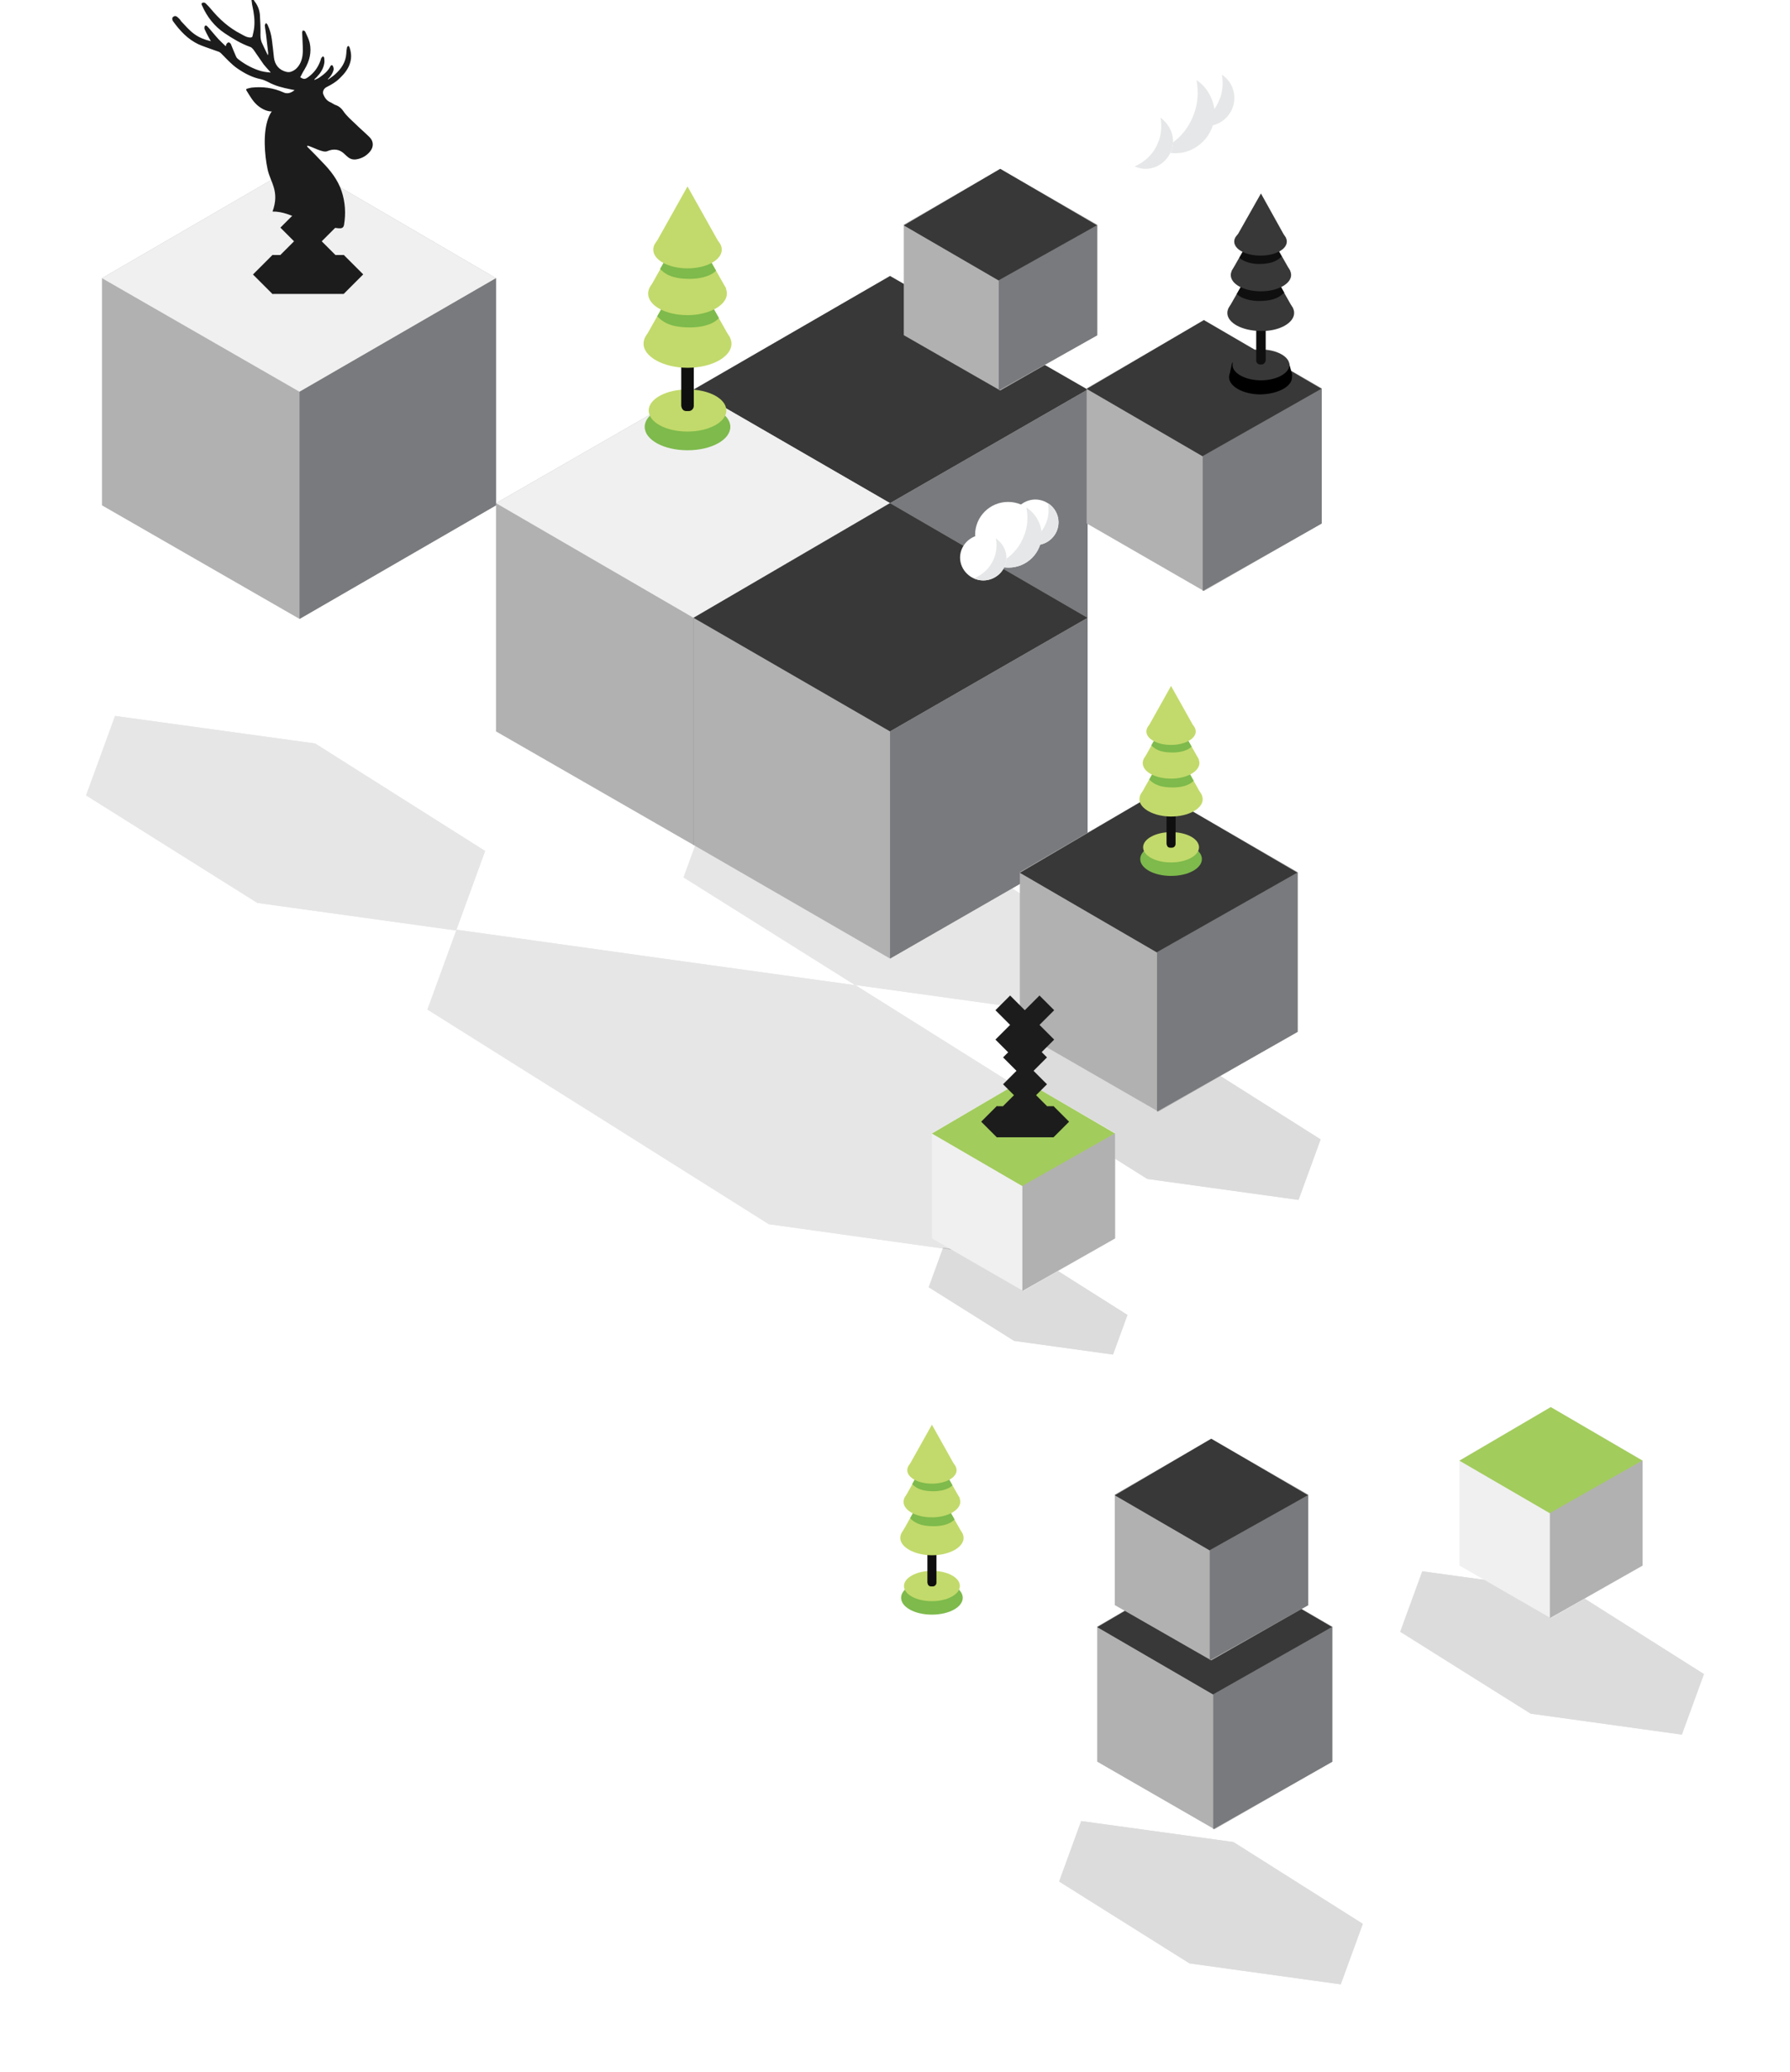 <svg width="509" height="589" viewBox="0 0 509 589" fill="none" xmlns="http://www.w3.org/2000/svg">
<g opacity="0.14" filter="url(#filter0_f_43_7224)">
<path d="M447.739 452.649L484.516 475.899L478.243 493.096L435.164 487.126L398.135 463.878L404.408 446.681L447.739 452.649Z" fill="black"/>
<path d="M404.408 446.681L441.437 469.929L484.516 475.899L447.739 452.649L404.408 446.681Z" fill="black"/>
<path d="M441.438 469.93L435.166 487.127L478.245 493.097L484.517 475.9L441.438 469.93Z" fill="black"/>
</g>
<g opacity="0.14" filter="url(#filter1_f_43_7224)">
<path d="M350.739 523.649L387.516 546.899L381.243 564.096L338.164 558.126L301.135 534.878L307.408 517.681L350.739 523.649Z" fill="black"/>
<path d="M307.408 517.681L344.437 540.929L387.516 546.899L350.739 523.649L307.408 517.681Z" fill="black"/>
<path d="M344.438 540.93L338.166 558.127L381.245 564.097L387.517 546.9L344.438 540.93Z" fill="black"/>
</g>
<g opacity="0.1" filter="url(#filter2_f_43_7224)">
<path d="M243.29 280.087L291.945 310.635L283.664 333.341L226.766 325.39L178.402 294.948L186.684 272.243L243.29 280.087Z" fill="black"/>
<path d="M186.684 272.243L235.048 302.684L291.945 310.635L243.29 280.087L186.684 272.243Z" fill="black"/>
<path d="M235.047 302.684L226.766 325.39L283.663 333.341L291.944 310.635L235.047 302.684Z" fill="black"/>
<path d="M186.683 272.243L235.047 302.684L226.765 325.39L170.159 317.545L121.504 286.997L129.785 264.292L186.683 272.243Z" fill="black"/>
<path d="M129.785 264.292L178.401 294.948L235.047 302.684L186.683 272.243L129.785 264.292Z" fill="black"/>
<path d="M178.402 294.948L170.16 317.545L226.766 325.39L235.047 302.684L178.402 294.948Z" fill="black"/>
<path d="M235.047 302.684L283.663 333.341L275.421 355.938L218.524 347.987L170.16 317.545L178.402 294.948L235.047 302.684Z" fill="black"/>
<path d="M178.402 294.948L226.766 325.39L283.663 333.341L235.047 302.684L178.402 294.948Z" fill="black"/>
<path d="M226.766 325.39L218.524 347.987L275.421 355.938L283.663 333.341L226.766 325.39Z" fill="black"/>
<path d="M259.519 234.678L307.843 265.228L299.601 287.825L242.995 279.981L194.34 249.433L202.582 226.836L259.519 234.678Z" fill="black"/>
<path d="M202.582 226.836L251.237 257.384L307.843 265.228L259.519 234.678L202.582 226.836Z" fill="black"/>
<path d="M251.238 257.384L242.997 279.981L299.602 287.826L307.844 265.229L251.238 257.384Z" fill="black"/>
<path d="M89.624 211.363L137.948 241.913L129.707 264.51L73.101 256.665L24.445 226.117L32.687 203.52L89.624 211.363Z" fill="black"/>
<path d="M32.687 203.52L81.343 234.068L137.948 241.913L89.624 211.363L32.687 203.52Z" fill="black"/>
<path d="M81.34 234.068L73.098 256.665L129.704 264.51L137.946 241.913L81.34 234.068Z" fill="black"/>
</g>
<path d="M253.09 78.461L309.267 110.749V175.634L253.09 207.922L197.223 175.634V110.749L253.09 78.461Z" fill="#B1B1B1"/>
<path d="M197.223 110.749L253.09 143.036L309.267 110.749L253.09 78.461L197.223 110.749Z" fill="#383838"/>
<path d="M253.09 143.037V207.922L309.267 175.635V110.749L253.09 143.037Z" fill="#797A7D"/>
<path d="M197.22 110.749L253.087 143.037V207.922L197.22 240.21L141.043 207.922V143.037L197.22 110.749Z" fill="#B1B1B1"/>
<path d="M141.043 143.037L197.22 175.635L253.087 143.037L197.22 110.749L141.043 143.037Z" fill="#F0F0F0"/>
<path d="M197.223 175.634V240.209L253.09 207.922V143.036L197.223 175.634Z" fill="#797A7D"/>
<path d="M253.09 143.036L309.267 175.634V240.209L253.09 272.497L197.223 240.209V175.634L253.09 143.036Z" fill="#B1B1B1"/>
<path d="M197.223 175.634L253.09 207.922L309.267 175.634L253.09 143.036L197.223 175.634Z" fill="#383838"/>
<path d="M253.09 207.921V272.497L309.267 240.209V175.634L253.09 207.921Z" fill="#797A7D"/>
<path d="M85.177 46.484L141.044 79.082V143.658L85.177 175.945L29 143.658V79.082L85.177 46.484Z" fill="#B1B1B1"/>
<path d="M29 79.082L85.177 111.37L141.044 79.082L85.177 46.484L29 79.082Z" fill="#F0F0F0"/>
<path d="M85.176 111.37V175.945L141.043 143.657V79.082L85.176 111.37Z" fill="#797A7D"/>
<g clip-path="url(#clip0_43_7224)">
<path d="M87.552 56.885L79.731 64.706L87.552 72.527L95.373 64.706L87.552 56.885Z" fill="#1C1C1C"/>
<path d="M87.552 64.657L79.731 72.478L87.552 80.3L95.373 72.478L87.552 64.657Z" fill="#1C1C1C"/>
<path d="M97.719 72.433L92.152 78L97.719 83.567L103.285 78L97.719 72.433Z" fill="#1C1C1C"/>
<path d="M77.5 72.463L71.934 78.029L77.5 83.596L83.067 78.029L77.5 72.463Z" fill="#1C1C1C"/>
<path d="M97.679 72.496H77.5V83.607H97.679V72.496Z" fill="#1C1C1C"/>
<path d="M105.051 38.964C103.756 37.668 102.311 36.473 101.016 35.177C99.82 34.031 98.524 32.935 97.627 31.59C96.88 30.494 96.033 29.995 94.837 29.646C94.389 29.497 94.04 29.447 93.741 29.348C93.691 29.348 93.641 29.397 93.542 29.348C90.203 28.55 86.467 27.305 82.979 27.853C79.79 29.447 77.498 30.244 76.252 33.682C74.758 37.768 75.206 43.996 76.103 48.181C76.9 51.868 79.591 54.36 77.498 60.139C83.278 60.04 87.812 64.873 93.542 64.674C95.435 64.474 97.528 65.72 97.827 63.926C98.375 60.688 98.175 57.449 97.129 54.31C96.033 51.071 93.99 48.48 91.648 46.089C90.901 45.292 88.111 42.402 87.314 41.654C87.363 41.555 87.413 41.505 87.463 41.405C88.758 41.704 91.848 43.498 92.994 43C94.887 42.203 96.581 42.352 98.076 43.897C98.325 44.146 98.624 44.395 98.923 44.644C99.62 45.242 100.467 45.441 101.364 45.292C102.909 45.042 104.204 44.295 105.201 43.099C106.297 41.804 106.297 40.16 105.051 38.964Z" fill="#1C1C1C"/>
<path d="M79.293 31.39C79.493 31.34 79.742 31.24 79.991 31.191C80.041 31.191 80.041 31.191 80.14 31.24C79.991 31.589 79.791 31.938 79.642 32.287C79.443 32.735 79.243 33.233 79.044 33.682C81.037 32.636 83.08 31.739 85.272 31.091C88.461 30.194 91.749 29.845 95.088 29.746C94.689 29.497 94.291 29.198 93.892 29.048C92.895 28.6 92.347 27.802 91.949 26.856C91.65 26.059 92.049 25.162 92.846 24.763C94.241 24.066 95.536 23.318 96.632 22.222C97.928 20.976 99.074 19.581 99.572 17.788C100.02 16.293 99.871 14.848 99.373 13.403C99.323 13.254 99.174 13.154 99.024 13.054C98.874 13.204 98.675 13.303 98.675 13.503C98.576 14.051 98.476 14.649 98.476 15.197C98.326 17.688 97.031 19.581 95.237 21.176C94.639 21.724 93.942 22.122 93.294 22.621L93.244 22.521C93.543 22.172 93.892 21.823 94.141 21.425C94.44 20.976 94.689 20.478 94.839 19.93C94.938 19.581 94.839 19.183 94.689 18.834C94.54 18.435 94.141 18.435 93.942 18.834C93.244 20.279 91.999 21.226 90.703 22.122C90.305 22.372 89.856 22.521 89.458 22.72L89.358 22.621C89.557 22.421 89.757 22.172 90.006 21.973C91.102 20.827 91.949 19.581 92.198 18.037C92.298 17.538 92.248 16.99 92.198 16.492C92.198 16.293 91.999 16.143 91.849 15.994C91.7 16.143 91.5 16.293 91.401 16.442C91.251 16.691 91.201 16.99 91.102 17.289C90.404 19.233 89.258 20.777 87.564 21.973C86.717 22.571 86.368 22.571 85.372 21.973C85.77 21.226 86.119 20.478 86.568 19.781C88.013 17.389 88.66 14.848 88.062 12.157C87.763 10.961 87.215 9.965 86.767 8.969C86.667 8.769 86.368 8.719 86.119 8.62C86.069 8.819 85.92 9.018 85.92 9.218C85.97 11.011 86.119 12.805 86.119 14.599C86.069 16.093 85.77 17.538 84.874 18.784C84.326 19.532 83.678 20.079 82.781 20.378C82.382 20.528 81.884 20.528 81.436 20.428C79.393 19.93 78.147 18.485 77.898 16.343C77.699 14.649 77.549 12.905 77.3 11.211C77.101 9.716 76.702 8.321 76.055 6.976C75.955 6.826 75.756 6.677 75.656 6.527C75.556 6.726 75.307 6.976 75.307 7.175C75.357 8.072 75.556 8.919 75.656 9.816C75.855 11.559 76.055 13.303 76.254 15.047C76.254 15.246 76.254 15.496 76.154 15.695C75.905 15.147 75.606 14.599 75.357 14.051C75.108 13.552 74.909 13.054 74.659 12.556C74.211 11.759 74.062 10.912 74.062 9.965C74.111 8.072 74.012 6.228 73.912 4.335C73.812 2.84 73.264 1.495 72.368 0.349C72.268 0.249 72.218 0.1 72.168 0H71.52C71.62 0.548 71.62 1.146 71.77 1.694C72.218 3.737 72.517 5.83 72.268 7.922C72.168 8.769 71.969 9.566 71.77 10.414C71.72 10.513 71.52 10.613 71.371 10.663C70.275 10.712 69.428 10.164 68.531 9.666C65.093 7.922 62.353 5.431 59.961 2.541C59.562 2.043 59.114 1.594 58.666 1.146C58.616 1.096 58.516 0.997 58.466 0.947C58.167 0.698 57.819 0.648 57.47 0.847C57.171 1.046 57.37 1.395 57.47 1.594C58.865 4.783 60.958 7.474 63.847 9.417C66.139 10.961 68.531 12.406 71.172 13.353C71.52 13.453 71.819 13.802 72.069 14.101C73.065 15.496 73.962 16.891 74.958 18.286C75.457 18.934 76.055 19.532 76.603 20.179C76.702 20.279 76.802 20.428 77.001 20.628C75.656 20.528 74.41 20.329 73.215 19.88C71.172 19.133 69.328 18.087 67.634 16.741C67.435 16.592 67.236 16.343 67.136 16.093C66.638 14.997 66.189 13.851 65.741 12.755C65.691 12.606 65.641 12.456 65.541 12.357C65.392 12.207 65.143 12.008 64.993 12.058C64.794 12.058 64.595 12.257 64.445 12.456C64.296 12.656 64.296 12.905 64.196 13.154C63.499 12.456 62.751 11.809 62.103 11.111C61.356 10.314 60.659 9.417 59.911 8.57C59.662 8.271 59.413 7.972 59.164 7.723C58.915 7.474 58.666 7.075 58.317 7.324C58.117 7.474 58.068 7.972 58.167 8.271C58.516 9.068 58.915 9.816 59.313 10.563C59.513 10.912 59.712 11.261 59.961 11.709C58.217 11.31 56.722 10.712 55.377 9.766C53.882 8.719 52.736 7.324 51.491 6.029C51.242 5.58 50.893 5.232 50.494 4.883C50.046 4.484 49.647 4.484 49.249 4.783C48.9 5.082 48.9 5.531 49.199 6.029C51.142 8.719 53.384 11.161 56.473 12.606C57.819 13.204 59.264 13.652 60.609 14.15C61.107 14.35 61.655 14.499 62.153 14.698C62.452 14.798 62.701 14.997 62.901 15.197C64.395 16.691 65.791 18.286 67.534 19.482C69.577 20.877 71.72 22.023 74.211 22.521C74.859 22.671 75.556 22.969 76.154 23.268C78.197 24.414 80.439 24.962 82.731 25.411C83.08 25.461 83.379 25.56 83.778 25.61C82.781 26.407 81.735 26.806 80.589 26.258C77.699 24.962 74.659 24.564 71.52 24.913C71.122 24.962 70.674 25.112 70.275 25.212C70.026 25.261 69.926 25.461 70.076 25.71C71.072 27.304 71.969 28.998 73.513 30.194C75.307 31.589 77.201 32.087 79.293 31.39Z" fill="#1C1C1C"/>
</g>
<g opacity="0.14" filter="url(#filter3_f_43_7224)">
<path d="M338.739 300.649L375.516 323.899L369.243 341.096L326.164 335.126L289.135 311.878L295.408 294.681L338.739 300.649Z" fill="black"/>
<path d="M295.408 294.681L332.437 317.929L375.516 323.899L338.739 300.649L295.408 294.681Z" fill="black"/>
<path d="M332.438 317.93L326.166 335.127L369.245 341.097L375.517 323.9L332.438 317.93Z" fill="black"/>
</g>
<g opacity="0.14" filter="url(#filter4_f_43_7224)">
<path d="M296.523 358.59L320.597 373.809L316.491 385.066L288.291 381.158L264.052 365.94L268.158 354.683L296.523 358.59Z" fill="black"/>
<path d="M268.158 354.683L292.397 369.901L320.597 373.809L296.523 358.59L268.158 354.683Z" fill="black"/>
<path d="M292.396 369.901L288.29 381.158L316.49 385.066L320.596 373.809L292.396 369.901Z" fill="black"/>
</g>
<g clip-path="url(#clip1_43_7224)">
<path d="M350.999 27.901C350.999 23.604 347.453 20 343.226 20C338.999 20 335.453 23.604 335.453 27.901C335.453 32.198 338.999 35.802 343.226 35.802C347.589 35.802 350.999 32.198 350.999 27.901Z" fill="white"/>
<path d="M347.453 21.247C347.863 23.604 347.726 26.237 346.635 28.594C345.408 31.643 342.953 33.861 340.09 35.108C341.044 35.524 342.135 35.801 343.226 35.801C347.453 35.801 350.999 32.198 350.999 27.901C350.999 25.128 349.635 22.633 347.453 21.247Z" fill="#E6E7E8"/>
<path d="M345.274 32.198C345.274 25.961 340.229 20.832 334.092 20.832C327.956 20.832 323.047 25.961 323.047 32.198C323.047 38.436 328.092 43.565 334.229 43.565C340.365 43.565 345.274 38.575 345.274 32.198Z" fill="white"/>
<path d="M340.227 22.773C340.908 26.238 340.636 29.842 339.136 33.307C337.363 37.604 333.954 40.931 329.727 42.594C331.09 43.149 332.59 43.565 334.227 43.565C340.363 43.565 345.408 38.436 345.408 32.198C345.272 28.317 343.227 24.713 340.227 22.773Z" fill="#E6E7E8"/>
<path d="M333.545 40.099C333.545 35.802 330 32.198 325.773 32.198C321.545 32.198 318 35.802 318 40.099C318 44.396 321.545 48 325.773 48C330 48 333.545 44.535 333.545 40.099Z" fill="white"/>
<path d="M330 33.445C330.409 35.802 330.273 38.435 329.182 40.792C327.955 43.841 325.5 46.059 322.637 47.307C323.591 47.722 324.682 48 325.773 48C330 48 333.546 44.396 333.546 40.099C333.546 37.327 332.046 34.97 330 33.445Z" fill="#E6E7E8"/>
</g>
<g clip-path="url(#clip2_43_7224)">
<path d="M300.999 148.49C300.999 144.96 297.99 142 294.404 142C290.817 142 287.809 144.96 287.809 148.49C287.809 152.02 290.817 154.98 294.404 154.98C298.106 154.98 300.999 152.02 300.999 148.49Z" fill="white"/>
<path d="M297.99 143.024C298.337 144.96 298.222 147.123 297.296 149.059C296.255 151.564 294.172 153.386 291.742 154.411C292.552 154.752 293.478 154.98 294.403 154.98C297.99 154.98 300.998 152.019 300.998 148.49C300.998 146.213 299.841 144.163 297.99 143.024Z" fill="#E6E7E8"/>
<path d="M296.141 152.02C296.141 146.896 291.86 142.684 286.653 142.684C281.447 142.684 277.281 146.896 277.281 152.02C277.281 157.144 281.562 161.357 286.769 161.357C291.975 161.357 296.141 157.258 296.141 152.02Z" fill="white"/>
<path d="M291.858 144.277C292.437 147.124 292.205 150.084 290.933 152.931C289.429 156.461 286.536 159.193 282.949 160.56C284.106 161.015 285.379 161.357 286.767 161.357C291.974 161.357 296.255 157.144 296.255 152.02C296.139 148.832 294.404 145.871 291.858 144.277Z" fill="#E6E7E8"/>
<path d="M286.19 158.51C286.19 154.98 283.182 152.02 279.595 152.02C276.008 152.02 273 154.98 273 158.51C273 162.039 276.008 165 279.595 165C283.182 165 286.19 162.153 286.19 158.51Z" fill="white"/>
<path d="M283.182 153.045C283.529 154.981 283.413 157.144 282.487 159.08C281.446 161.585 279.363 163.406 276.934 164.431C277.744 164.773 278.669 165 279.595 165C283.182 165 286.19 162.04 286.19 158.51C286.19 156.233 284.917 154.297 283.182 153.045Z" fill="#E6E7E8"/>
</g>
<path d="M284.424 48L312 63.863V95.288L284.424 111L257 95.288V63.863L284.424 48Z" fill="#B1B1B1"/>
<path d="M257 64.077L284.424 80L312 64.077L284.424 48L257 64.077Z" fill="#383838"/>
<path d="M284 79.667V111L312 95.333V64L284 79.667Z" fill="#797A7D"/>
<path d="M329.391 225L369 247.914V293.305L329.391 316L290 293.305V247.914L329.391 225Z" fill="#B1B1B1"/>
<path d="M290 248.11L329.391 271L369 248.11L329.391 225L290 248.11Z" fill="#383838"/>
<path d="M329 270.667V316L369 293.333V248L329 270.667Z" fill="#797A7D"/>
<path d="M290.972 307L317.088 322.108V352.036L290.972 367L265 352.036V322.108L290.972 307Z" fill="#F0F0F0"/>
<path d="M265 322.237L290.972 337.33L317.088 322.237L290.972 307L265 322.237Z" fill="#A2CC5C"/>
<path d="M290.715 337.11V367L317.088 352.055V322.165L290.715 337.11Z" fill="#B1B1B1"/>
<path d="M440.972 400L467.088 415.108V445.036L440.972 460L415 445.036V415.108L440.972 400Z" fill="#F0F0F0"/>
<path d="M415 415.237L440.972 430.33L467.088 415.237L440.972 400L415 415.237Z" fill="#A2CC5C"/>
<path d="M440.715 430.11V460L467.088 445.055V415.165L440.715 430.11Z" fill="#B1B1B1"/>
<path d="M342.33 91L375.846 110.388V148.796L342.33 168L309 148.796V110.388L342.33 91Z" fill="#B1B1B1"/>
<path d="M309 110.555L342.33 129.923L375.846 110.555L342.33 91L309 110.555Z" fill="#383838"/>
<path d="M342 129.641V168L375.846 148.821V110.462L342 129.641Z" fill="#797A7D"/>
<path d="M345.33 443L378.846 462.388V500.796L345.33 520L312 500.796V462.388L345.33 443Z" fill="#B1B1B1"/>
<path d="M312 462.555L345.33 481.923L378.846 462.555L345.33 443L312 462.555Z" fill="#383838"/>
<path d="M345 481.641V520L378.846 500.821V462.462L345 481.641Z" fill="#797A7D"/>
<g clip-path="url(#clip3_43_7224)">
<path d="M324.233 244.21C324.233 241.576 328.09 239.421 332.999 239.421C337.908 239.421 341.766 241.576 341.766 244.21C341.766 246.844 337.908 249 332.999 249C328.09 249 324.233 246.844 324.233 244.21Z" fill="#7EBA4C"/>
<path d="M325.053 240.858C325.053 238.464 328.676 236.548 333.001 236.548C337.443 236.548 340.949 238.464 340.949 240.858C340.949 243.253 337.326 245.169 333.001 245.169C328.56 245.169 325.053 243.253 325.053 240.858Z" fill="#C2DA6B"/>
<path d="M332.766 240.977H333.233C333.818 240.977 334.285 240.499 334.285 239.9V224.334C334.285 223.736 333.818 223.257 333.233 223.257H332.766C332.181 223.257 331.714 223.736 331.714 224.334V239.9C331.831 240.618 332.181 240.977 332.766 240.977Z" fill="#0F0F0F"/>
<path d="M324 227.209C324 224.455 327.974 222.3 333 222.3C337.909 222.3 342 224.455 342 227.209C342 229.843 338.026 232.118 333 232.118C328.091 232.118 324 229.843 324 227.209Z" fill="#C2DA6B"/>
<path d="M332.999 210.565L324.233 226.131H341.766L332.999 210.565Z" fill="#C2DA6B"/>
<path d="M333.586 223.856C331.014 223.856 328.56 223.497 326.806 221.581L333.001 210.565L339.43 221.94C338.027 223.497 335.339 223.856 333.586 223.856Z" fill="#7EBA4C"/>
<path d="M324.937 216.912C324.937 214.517 328.56 212.481 333.001 212.481C337.443 212.481 341.066 214.517 341.066 216.912C341.066 219.306 337.443 221.342 333.001 221.342C328.56 221.342 324.937 219.426 324.937 216.912Z" fill="#C2DA6B"/>
<path d="M333.001 201.944L325.17 215.953H340.949L333.001 201.944Z" fill="#C2DA6B"/>
<path d="M333.467 213.918C331.129 213.918 328.909 213.559 327.389 211.882L333 201.944L338.844 212.241C337.558 213.559 335.103 213.918 333.467 213.918Z" fill="#7EBA4C"/>
<path d="M325.986 207.931C325.986 205.776 329.142 204.1 332.999 204.1C336.856 204.1 340.012 205.776 340.012 207.931C340.012 210.086 336.856 211.763 332.999 211.763C329.142 211.763 325.986 210.086 325.986 207.931Z" fill="#C2DA6B"/>
<path d="M332.998 195L326.219 207.093H339.777L332.998 195Z" fill="#C2DA6B"/>
</g>
<g clip-path="url(#clip4_43_7224)">
<path d="M256.233 454.21C256.233 451.576 260.09 449.421 264.999 449.421C269.908 449.421 273.766 451.576 273.766 454.21C273.766 456.844 269.908 459 264.999 459C260.09 459 256.233 456.844 256.233 454.21Z" fill="#7EBA4C"/>
<path d="M257.053 450.858C257.053 448.464 260.676 446.548 265.001 446.548C269.443 446.548 272.949 448.464 272.949 450.858C272.949 453.253 269.326 455.169 265.001 455.169C260.56 455.169 257.053 453.253 257.053 450.858Z" fill="#C2DA6B"/>
<path d="M264.766 450.977H265.233C265.818 450.977 266.285 450.499 266.285 449.9V434.334C266.285 433.736 265.818 433.257 265.233 433.257H264.766C264.181 433.257 263.714 433.736 263.714 434.334V449.9C263.831 450.618 264.181 450.977 264.766 450.977Z" fill="#0F0F0F"/>
<path d="M256 437.209C256 434.455 259.974 432.3 265 432.3C269.909 432.3 274 434.455 274 437.209C274 439.843 270.026 442.118 265 442.118C260.091 442.118 256 439.843 256 437.209Z" fill="#C2DA6B"/>
<path d="M264.999 420.565L256.233 436.131H273.766L264.999 420.565Z" fill="#C2DA6B"/>
<path d="M265.586 433.856C263.014 433.856 260.56 433.497 258.806 431.581L265.001 420.565L271.43 431.94C270.027 433.497 267.339 433.856 265.586 433.856Z" fill="#7EBA4C"/>
<path d="M256.937 426.912C256.937 424.517 260.56 422.481 265.001 422.481C269.443 422.481 273.066 424.517 273.066 426.912C273.066 429.306 269.443 431.342 265.001 431.342C260.56 431.342 256.937 429.426 256.937 426.912Z" fill="#C2DA6B"/>
<path d="M265.001 411.944L257.17 425.953H272.949L265.001 411.944Z" fill="#C2DA6B"/>
<path d="M265.467 423.918C263.129 423.918 260.909 423.559 259.389 421.882L265 411.944L270.844 422.241C269.558 423.559 267.103 423.918 265.467 423.918Z" fill="#7EBA4C"/>
<path d="M257.986 417.931C257.986 415.776 261.142 414.1 264.999 414.1C268.856 414.1 272.012 415.776 272.012 417.931C272.012 420.086 268.856 421.763 264.999 421.763C261.142 421.763 257.986 420.086 257.986 417.931Z" fill="#C2DA6B"/>
<path d="M264.998 405L258.219 417.093H271.777L264.998 405Z" fill="#C2DA6B"/>
</g>
<g clip-path="url(#clip5_43_7224)">
<path d="M367.263 105.862C367.018 105.11 366.896 104.358 366.65 103.607C366.528 103.106 366.283 102.98 365.915 102.98C365.302 102.98 364.689 102.98 364.076 102.98C363.954 101.978 363.831 101.853 362.85 101.728V100.851C359.909 102.103 356.599 101.853 353.412 101.226V101.602C352.431 101.853 352.309 101.853 352.186 102.855C351.818 102.855 351.45 102.855 351.083 102.855C350.592 102.855 350.347 103.106 350.225 103.607C350.102 104.484 349.857 105.235 349.734 106.112C349.612 106.739 349.857 107.114 350.347 107.114C350.47 107.114 350.592 107.114 350.715 107.114C355.863 107.114 361.134 107.114 366.283 107.114C367.386 107.24 367.631 106.864 367.263 105.862Z" fill="black"/>
<path d="M367.389 107.239C367.389 104.608 363.344 102.354 358.441 102.354C353.537 102.354 349.492 104.483 349.492 107.239C349.492 109.87 353.537 112.125 358.441 112.125C363.466 112 367.389 109.87 367.389 107.239Z" fill="black"/>
<path d="M366.653 103.732C366.653 101.352 362.976 99.348 358.563 99.348C354.027 99.348 350.473 101.352 350.473 103.732C350.473 106.112 354.15 108.117 358.563 108.117C362.976 108.117 366.653 106.112 366.653 103.732Z" fill="#383838"/>
<path d="M358.808 103.606H358.318C357.705 103.606 357.215 103.105 357.215 102.479V86.068C357.215 85.442 357.705 84.94 358.318 84.94H358.808C359.421 84.94 359.912 85.442 359.912 86.068V102.479C359.789 103.105 359.299 103.606 358.808 103.606Z" fill="#0F0F0F"/>
<path d="M368 88.95C368 86.068 363.71 83.814 358.439 83.814C353.29 83.814 349 86.194 349 88.95C349 91.831 353.29 94.086 358.561 94.086C363.71 94.211 368 91.831 368 88.95Z" fill="#383838"/>
<path d="M358.562 71.536L367.756 87.822H349.246L358.562 71.536Z" fill="#383838"/>
<path d="M357.947 85.567C360.644 85.567 363.218 85.191 365.179 83.187L358.56 71.536L351.695 83.562C353.166 85.066 355.986 85.567 357.947 85.567Z" fill="#0F0F0F"/>
<path d="M367.142 78.176C367.142 75.545 363.342 73.541 358.561 73.541C353.78 73.541 349.98 75.671 349.98 78.176C349.98 80.807 353.78 82.811 358.561 82.811C363.342 82.811 367.142 80.682 367.142 78.176Z" fill="#383838"/>
<path d="M358.562 62.392L366.898 77.049H350.227L358.562 62.392Z" fill="#383838"/>
<path d="M357.95 75.044C360.401 75.044 362.73 74.668 364.446 72.915L358.563 62.392L352.434 73.29C353.782 74.543 356.234 75.044 357.95 75.044Z" fill="#0F0F0F"/>
<path d="M365.916 68.655C365.916 66.4 362.606 64.647 358.438 64.647C354.393 64.647 350.961 66.4 350.961 68.655C350.961 70.91 354.271 72.664 358.438 72.664C362.606 72.664 365.916 70.91 365.916 68.655Z" fill="#383838"/>
<path d="M358.56 55L365.67 67.778H351.328L358.56 55Z" fill="#383838"/>
</g>
<g clip-path="url(#clip6_43_7224)">
<path d="M183.325 121.348C183.325 117.69 188.682 114.696 195.5 114.696C202.319 114.696 207.676 117.69 207.676 121.348C207.676 125.007 202.319 128 195.5 128C188.682 128 183.325 125.007 183.325 121.348Z" fill="#7EBA4C"/>
<path d="M184.461 116.692C184.461 113.366 189.494 110.705 195.5 110.705C201.669 110.705 206.539 113.366 206.539 116.692C206.539 120.018 201.507 122.678 195.5 122.678C189.331 122.678 184.461 120.018 184.461 116.692Z" fill="#C2DA6B"/>
<path d="M195.175 116.858H195.824C196.636 116.858 197.285 116.193 197.285 115.361V93.743C197.285 92.911 196.636 92.246 195.824 92.246H195.175C194.363 92.246 193.714 92.911 193.714 93.743V115.361C193.876 116.359 194.363 116.858 195.175 116.858Z" fill="#0F0F0F"/>
<path d="M183 97.734C183 93.909 188.519 90.916 195.5 90.916C202.318 90.916 208 93.909 208 97.734C208 101.393 202.481 104.552 195.5 104.552C188.682 104.552 183 101.393 183 97.734Z" fill="#C2DA6B"/>
<path d="M195.5 74.618L183.325 96.237H207.676L195.5 74.618Z" fill="#C2DA6B"/>
<path d="M196.313 93.077C192.741 93.077 189.332 92.578 186.897 89.918L195.501 74.618L204.43 90.416C202.482 92.578 198.748 93.077 196.313 93.077Z" fill="#7EBA4C"/>
<path d="M184.301 83.432C184.301 80.106 189.333 77.279 195.502 77.279C201.671 77.279 206.703 80.106 206.703 83.432C206.703 86.758 201.671 89.585 195.502 89.585C189.333 89.585 184.301 86.924 184.301 83.432Z" fill="#C2DA6B"/>
<path d="M195.5 62.645L184.623 82.102H206.539L195.5 62.645Z" fill="#C2DA6B"/>
<path d="M196.15 79.275C192.903 79.275 189.818 78.776 187.708 76.448L195.5 62.645L203.617 76.947C201.831 78.776 198.422 79.275 196.15 79.275Z" fill="#7EBA4C"/>
<path d="M185.758 70.96C185.758 67.967 190.141 65.639 195.498 65.639C200.855 65.639 205.238 67.967 205.238 70.96C205.238 73.954 200.855 76.282 195.498 76.282C190.141 76.282 185.758 73.954 185.758 70.96Z" fill="#C2DA6B"/>
<path d="M195.498 53L186.083 69.796H204.914L195.498 53Z" fill="#C2DA6B"/>
</g>
<g clip-path="url(#clip7_43_7224)">
<path d="M291.472 301.984L285.227 308.229L291.472 314.473L297.716 308.229L291.472 301.984Z" fill="#1C1C1C"/>
<path d="M291.475 308.189L285.23 314.434L291.475 320.679L297.72 314.434L291.475 308.189Z" fill="#1C1C1C"/>
<path d="M291.475 294.344L285.23 300.589L291.475 306.834L297.72 300.589L291.475 294.344Z" fill="#1C1C1C"/>
<path d="M299.562 314.426L295.117 318.871L299.562 323.316L304.006 318.871L299.562 314.426Z" fill="#1C1C1C"/>
<path d="M283.449 314.422L279.004 318.866L283.449 323.311L287.893 318.866L283.449 314.422Z" fill="#1C1C1C"/>
<path d="M299.526 314.468H283.414V323.339H299.526V314.468Z" fill="#1C1C1C"/>
<path fill-rule="evenodd" clip-rule="evenodd" d="M299.767 287.177L295.59 283L287.236 291.354L291.413 287.177L287.236 283L283.059 287.177L287.236 291.354L283.059 295.532L287.236 299.709L291.413 295.532L295.59 299.709L299.767 295.532L295.59 291.354L299.767 287.177Z" fill="#1C1C1C"/>
</g>
<path d="M344.424 409L372 424.863V456.288L344.424 472L317 456.288V424.863L344.424 409Z" fill="#B1B1B1"/>
<path d="M317 425.077L344.424 441L372 425.077L344.424 409L317 425.077Z" fill="#383838"/>
<path d="M344 440.667V472L372 456.333V425L344 440.667Z" fill="#797A7D"/>
<defs>
<filter id="filter0_f_43_7224" x="374.137" y="422.682" width="134.379" height="94.415" filterUnits="userSpaceOnUse" color-interpolation-filters="sRGB">
<feFlood flood-opacity="0" result="BackgroundImageFix"/>
<feBlend mode="normal" in="SourceGraphic" in2="BackgroundImageFix" result="shape"/>
<feGaussianBlur stdDeviation="12" result="effect1_foregroundBlur_43_7224"/>
</filter>
<filter id="filter1_f_43_7224" x="277.137" y="493.682" width="134.379" height="94.415" filterUnits="userSpaceOnUse" color-interpolation-filters="sRGB">
<feFlood flood-opacity="0" result="BackgroundImageFix"/>
<feBlend mode="normal" in="SourceGraphic" in2="BackgroundImageFix" result="shape"/>
<feGaussianBlur stdDeviation="12" result="effect1_foregroundBlur_43_7224"/>
</filter>
<filter id="filter2_f_43_7224" x="0.445" y="179.521" width="331.398" height="200.418" filterUnits="userSpaceOnUse" color-interpolation-filters="sRGB">
<feFlood flood-opacity="0" result="BackgroundImageFix"/>
<feBlend mode="normal" in="SourceGraphic" in2="BackgroundImageFix" result="shape"/>
<feGaussianBlur stdDeviation="12" result="effect1_foregroundBlur_43_7224"/>
</filter>
<filter id="filter3_f_43_7224" x="265.137" y="270.682" width="134.379" height="94.415" filterUnits="userSpaceOnUse" color-interpolation-filters="sRGB">
<feFlood flood-opacity="0" result="BackgroundImageFix"/>
<feBlend mode="normal" in="SourceGraphic" in2="BackgroundImageFix" result="shape"/>
<feGaussianBlur stdDeviation="12" result="effect1_foregroundBlur_43_7224"/>
</filter>
<filter id="filter4_f_43_7224" x="240.051" y="330.683" width="104.547" height="78.384" filterUnits="userSpaceOnUse" color-interpolation-filters="sRGB">
<feFlood flood-opacity="0" result="BackgroundImageFix"/>
<feBlend mode="normal" in="SourceGraphic" in2="BackgroundImageFix" result="shape"/>
<feGaussianBlur stdDeviation="12" result="effect1_foregroundBlur_43_7224"/>
</filter>
<clipPath id="clip0_43_7224">
<rect width="57" height="83.557" fill="white" transform="translate(49)"/>
</clipPath>
<clipPath id="clip1_43_7224">
<rect width="33" height="28" fill="white" transform="translate(318 20)"/>
</clipPath>
<clipPath id="clip2_43_7224">
<rect width="28" height="23" fill="white" transform="translate(273 142)"/>
</clipPath>
<clipPath id="clip3_43_7224">
<rect width="18" height="54" fill="white" transform="matrix(-1 0 0 1 342 195)"/>
</clipPath>
<clipPath id="clip4_43_7224">
<rect width="18" height="54" fill="white" transform="matrix(-1 0 0 1 274 405)"/>
</clipPath>
<clipPath id="clip5_43_7224">
<rect width="19" height="57" fill="white" transform="translate(349 55)"/>
</clipPath>
<clipPath id="clip6_43_7224">
<rect width="25" height="75" fill="white" transform="matrix(-1 0 0 1 208 53)"/>
</clipPath>
<clipPath id="clip7_43_7224">
<rect width="24.984" height="40.3" fill="white" transform="translate(279 283)"/>
</clipPath>
</defs>
</svg>
